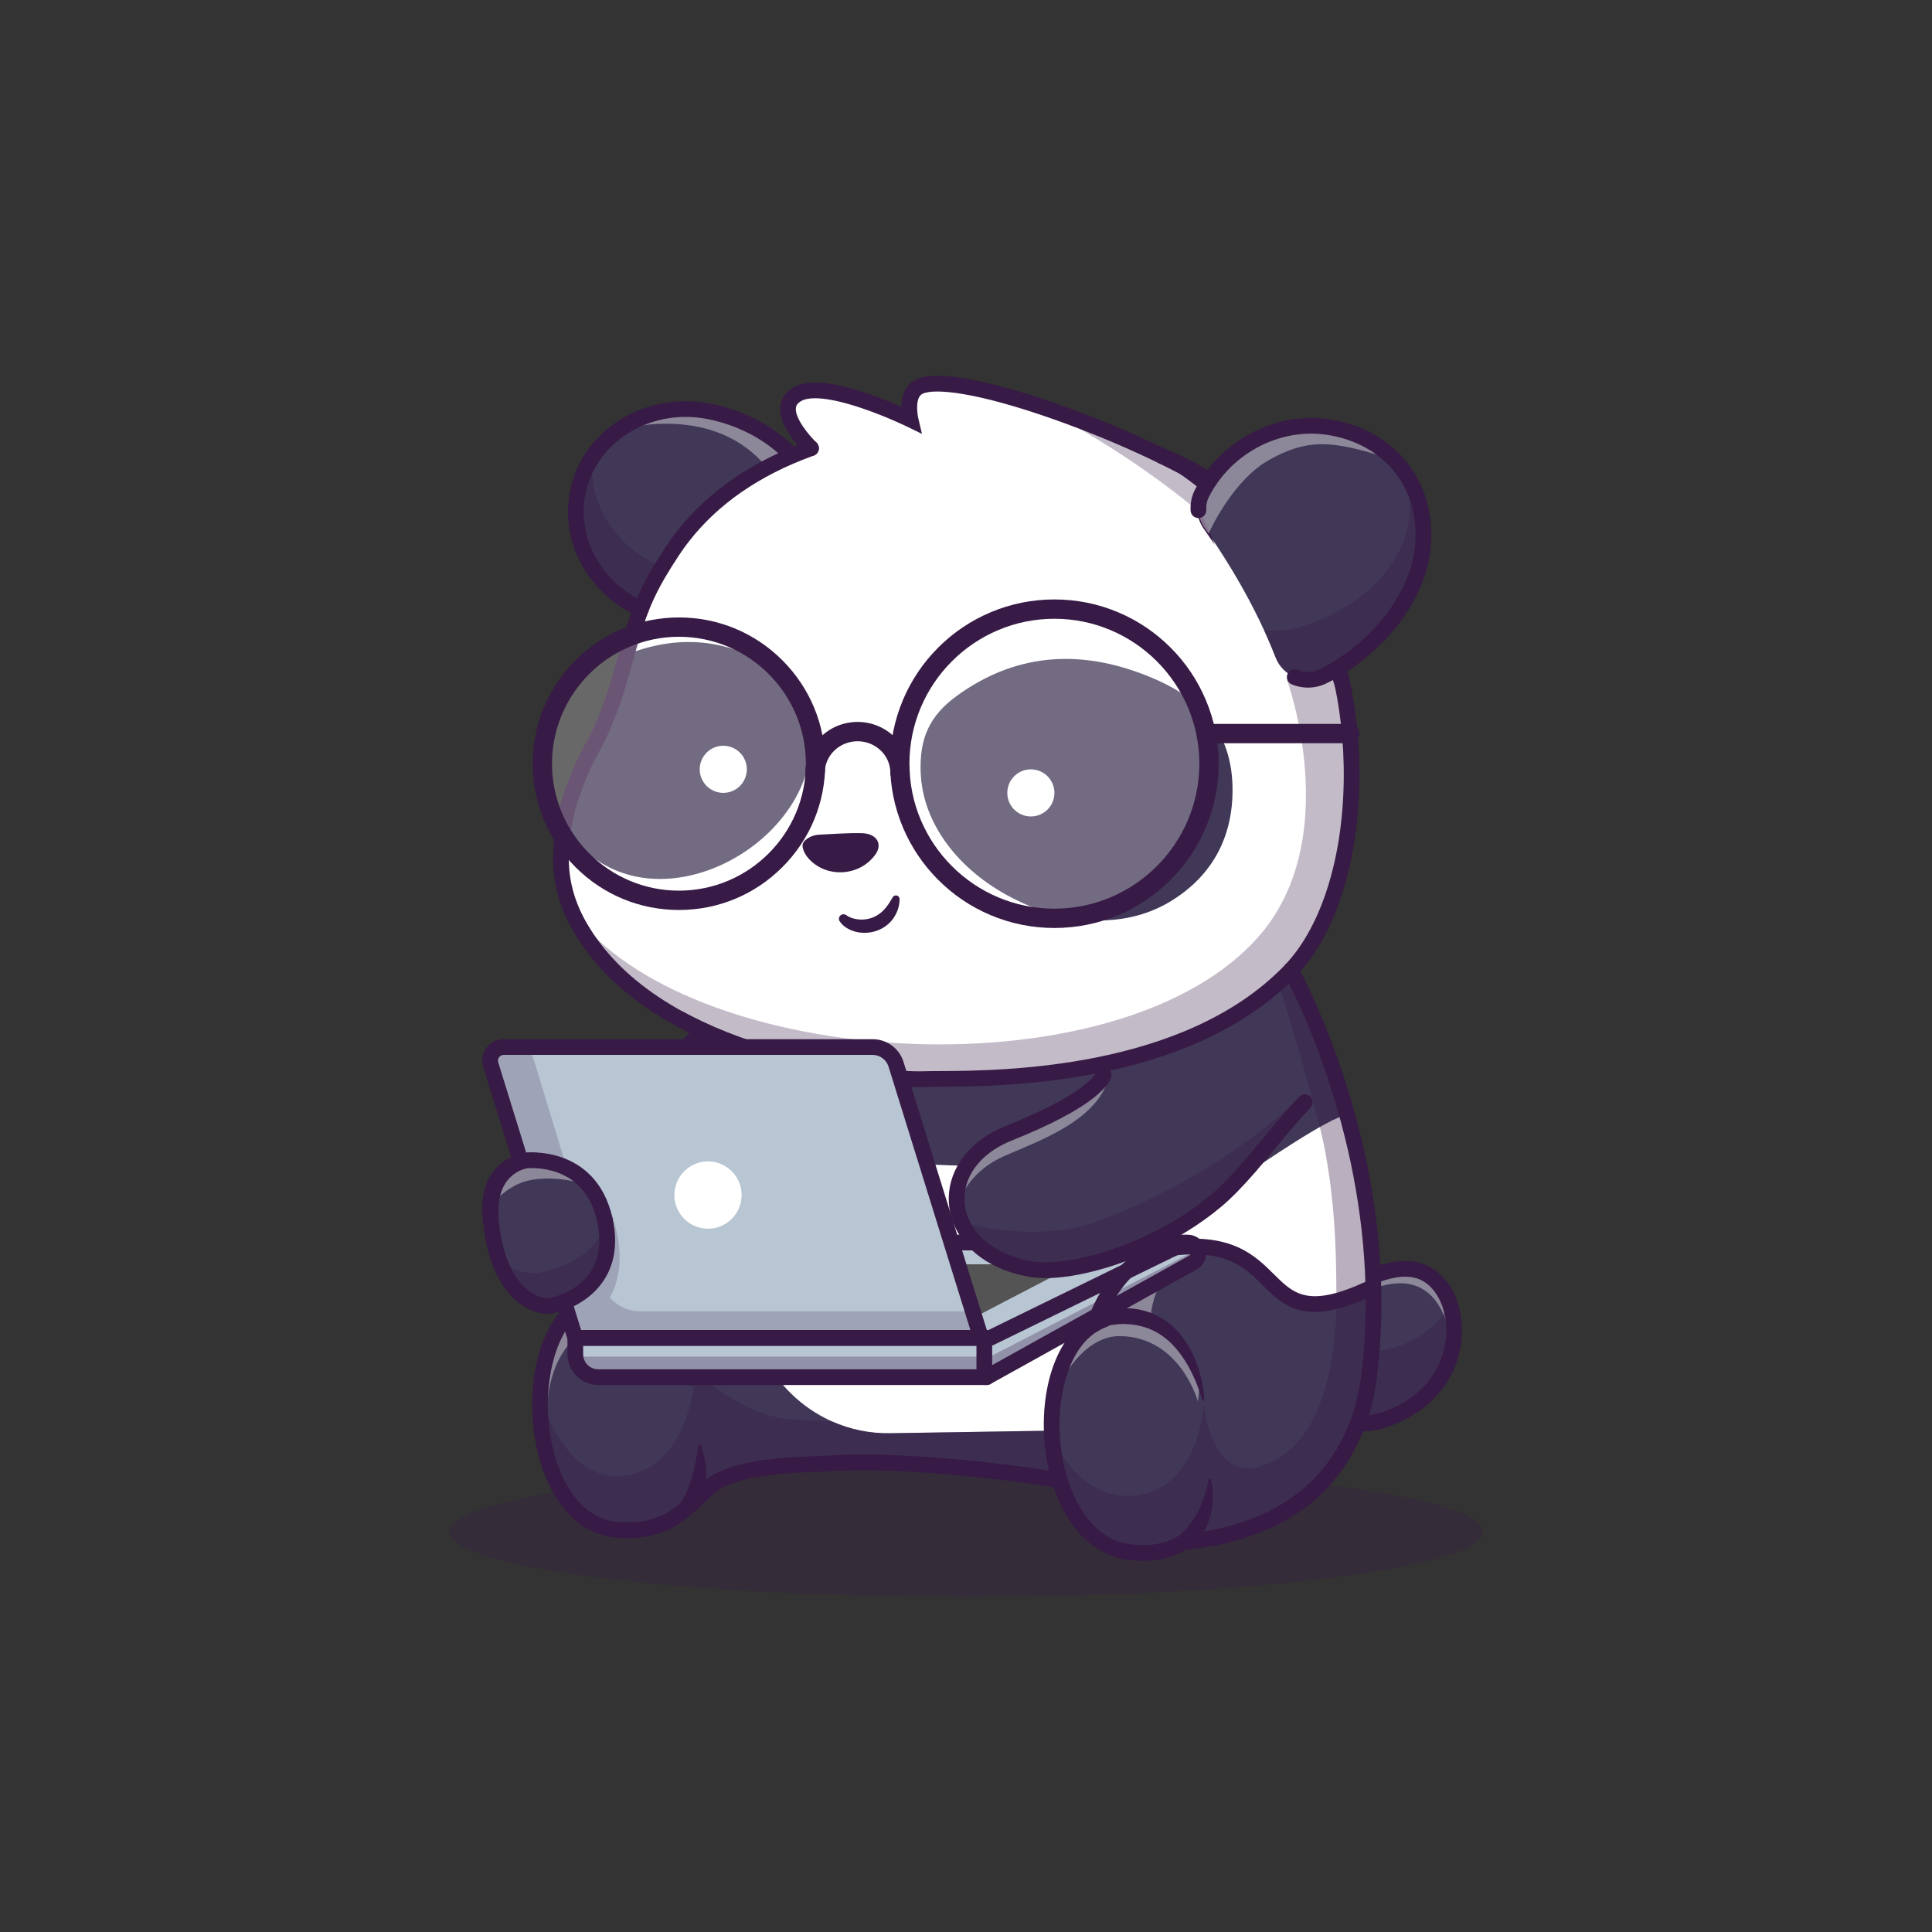 <?xml version="1.0" encoding="UTF-8"?><svg id="Layer_1" xmlns="http://www.w3.org/2000/svg" viewBox="0 0 4000 4000"><rect x="0" y="0" width="4000" height="4000" fill="#333333" stroke="none"/><path d="m2978.21,2658.15c54.08,62.53,47.76,200.62-73.31,264.77-78.08,41.37-143.09,30.37-190.22-32.2-76.35-101.37-20.58-166.08,55.23-211.44,75.81-45.36,157.16-80.26,208.3-21.13Z" style="fill:#413757;"/><g style="fill:none; opacity:.4;"><path d="m2759.9,2709.28c75.81-45.36,157.16-80.26,208.3-21.13,25.03,28.94,37.09,74.07,30.85,120.57,22.13-59.27,11.36-123.32-20.85-160.57-51.14-59.13-132.49-24.22-208.3,21.13-49.31,29.5-90.11,67.21-91.61,117.86,15.27-31.33,46.25-56.7,81.61-77.86Z" style="fill:#fff;"/></g><g style="fill:none; opacity:.35;"><path d="m2904.91,2922.91c-78.1,41.37-143.13,30.38-190.25-32.21-51.73-68.64-42.82-120.5-8.1-160.89,32.04,60.72,89.65,82.24,169.2,62.98,61.15-14.79,102.69-50.66,126.17-92.29,23.9,69.54,1.24,170.35-97.02,222.42Z" style="fill:#371a45;"/></g><path d="m2818.5,2963.74c-7.84,0-15.52-.63-23.03-1.91-36.19-6.12-67.74-26.76-93.78-61.33-32.4-43.02-45.08-84.05-37.67-121.94,8.17-41.81,40.08-78.85,97.54-113.23,49.21-29.44,85.8-45.4,118.66-51.76,46-8.9,83.11,2.52,110.28,33.94,30.4,35.15,43.07,90.18,33.06,143.61-11.71,62.51-51.15,114.42-111.05,146.16-33.21,17.59-64.72,26.45-94.01,26.45Zm90.8-320.54c-32.59,0-75.01,16.51-131.05,50.04-49.09,29.37-76.02,59.32-82.32,91.56-5.56,28.45,5.11,60.8,31.73,96.14,25.14,33.38,55.71,50.1,91.34,50.1,23.86,0,49.98-7.49,78.28-22.48,50.97-27,84.46-70.83,94.31-123.41,8.23-43.93-1.61-88.51-25.69-116.35-14.7-17-33.1-25.59-56.61-25.59Z" style="fill:#371a45;"/><g style="fill:none; opacity:.3;"><ellipse cx="2000" cy="3171.25" rx="1070" ry="135" style="fill:#371a45;"/></g><path d="m2843.81,2704.07c-7.03,50.79-120.63,63.62-120.63,63.62,0,0-471.27,219.02-680.39,224.87-375.26,10.5-515.06-109.07-515.06-109.07l26.07-344.82-8.27-134.22,53.99-19.86,85.56-31.45,595.17-53.9s381.7-150.16,450.77-111.89c69.03,38.31,119.82,465.89,112.79,516.73Z" style="fill:#fff;"/><path d="m2785.99,3001.64c-61.26,99.75-178.16,193.4-326.19,182.75h-.04c-24.39,21.58-61.95,35.48-119.66,29.22-99.18-10.81-154.25-122.83-161.82-236.85-1.22-18.37-1.22-36.83.04-54.91,5.98-85.6,39.92-163.12,103.41-188.36,0,0,.08-3.25.65-8.82.04-.61.12-1.3.2-1.99,3.13-27.19,17.68-97.72,85.11-118.49,38.66-11.87,75.6-22.15,110.44-24.1,41.01-2.32,79.18,6.95,114.01,38.74.93.85,1.83,1.67,2.72,2.52.69.61,1.38,1.26,2.03,1.91,49.02,45.48,87.07,92.84,170.8,68.69,22.07-6.34,47.31-17.68,76.74-35.32,0,0,2.76,245.26-58.45,345.01Z" style="fill:#413757;"/><g style="fill:none; opacity:.4;"><path d="m2480,2901.25s-35.82-132.33-160-135c-65.11-1.4-115.26,68.06-134.79,121.19,5.63-85.6,31.12-138.7,90.95-163.95,0,0,.08-3.25.61-8.82,7.05-.24,14.44-.2,22.21.2,219.23,11.26,181.02,186.37,181.02,186.37Z" style="fill:#fff;"/></g><g style="fill:none; opacity:.4;"><path d="m2473.13,2570.09l94.42,34.31c-177.75-48.25-185.31,122.92-185.31,122.92-37.15-12.15-76.5-14.76-104.67-14.63,3.13-27.19,17.68-97.72,85.11-118.49,38.66-11.87,75.6-22.15,110.44-24.1Z" style="fill:#fff;"/></g><path d="m2185.19,3063.17c-4.88-.98-365.94-29.39-479.15-32.84-12.88-.37-50.81-.33-93.57,4.11-51.78,5.37-110.72,17.15-140.92,42.31-52.47,43.74-80.81,96.86-190.43,90.93-106.25-5.77-161.9-132.51-163.07-255.47-.04-.77-.04-1.59-.04-2.36-.04-12.52.45-25,1.54-37.27,9.35-106.01,60.81-193.64,157.55-193.44,168.16.37,270.63,89.46,328.63,168.93,30.61,41.95,71.17,74.51,117.19,94.95,36.99,16.38,77.47,24.96,119.18,24.31l335.26-5.28,7.84,101.13Z" style="fill:#413757;"/><g style="fill:none; opacity:.35;"><path d="m2185.19,3063.17c-4.88-.98-365.94-29.39-479.15-32.84-12.88-.37-50.81-.33-93.57,4.11-51.78,5.37-110.72,17.15-140.92,42.31-52.47,43.74-80.81,96.86-190.43,90.93-106.25-5.77-161.9-132.51-163.07-255.47l5.49-6.18s48.25,153.93,155.96,150.03c151.29-5.49,160.56-215.18,160.56-215.18,0,0,91.17,82.35,176.9,94.99,17.6,2.6,56.01,5,105.97,7.15,36.99,16.38,77.47,24.96,119.18,24.31l335.26-5.28,7.84,101.13Z" style="fill:#371a45;"/></g><path d="m1240.64,2678.2s29.31-104.43,61.23-111.59c0,0-9.77,109.99-17.59,112.31s-43.64-.72-43.64-.72Z" style="fill:#575b5a;"/><path d="m1272.45,2682.3c-12.63,0-29.43-1.39-32.03-1.61l-3.01-.26.82-2.91c1.21-4.32,30.09-105.95,63.09-113.35l3.34-.75-.3,3.41c-.02.28-2.49,27.86-5.87,55.37-7.04,57.2-10.92,58.36-13.49,59.12-2.42.72-7.09.98-12.54.98Zm-28.56-6.34c11.26.87,33.39,2.16,39.37.65,4.3-5.04,11.27-57.07,15.76-106.39-11.41,5.28-24.27,24.42-37.42,55.8-8.96,21.36-15.47,42.4-17.71,49.94Z" style="fill:#371a45;"/><path d="m2591.51,2423.61s166.67-115.63,197.76-114.88c0,0-108.58-294.65-118.78-297.82,0,0-140.24,144.2-372.08,188.9-231.84,44.7-621.55,46.72-806.27-50.04,0,0-109.28,151.77-16.8,212.8,92.48,61.03,1116.18,61.03,1116.18,61.03Z" style="fill:#413757;"/><g style="fill:none; opacity:.35;"><path d="m2643.89,2026.64s41.52,126.04,86.47,298c41.26,157.86,35.35,333.7,36.69,361.07,0,0,74.03-15.2,76.81-44.51,2.77-29.31-48.52-440.56-160.88-623.99h-45.24l6.16,9.44Z" style="fill:#371a45;"/></g><g style="fill:none; opacity:.35;"><path d="m2478.94,2088.91c-106.57,54.84-255.66,94.81-422.6,107.08-238.27,17.47-448.89-26.21-555.2-104.56,23.09-18.11,39.41-26.67,39.41-26.67,21.22-9.76,25.74-9.63,79.08,6.26.13.04.26.09.38.13,29.83,8.86,74.86,22.67,146.45,42.31.04,0,.08.04.13.04,5.11,1.41,10.4,2.81,15.81,4.3,84.54,23.01,180.92,27.91,273.98,24.63h.21c145.21-5.16,282.42-30.38,354.17-38.14h.09c21.05-2.26,44.23-7.8,68.09-15.38Z"/><path d="m1953.12,2202.3c-78.96,0-155.13-6.8-224.34-20.2-96.56-18.69-175.79-49.35-229.12-88.66l-2.65-1.95,2.59-2.03c23.01-18.04,39.12-26.57,39.79-26.92l.12-.06c22.13-10.18,27.42-9.78,80.84,6.14l.46.15c4.6,1.37,9.65,2.88,15.12,4.51,29.85,8.93,70.72,21.16,130.87,37.67h.25l.37.18c2.39.66,4.81,1.31,7.27,1.98,2.75.74,5.54,1.5,8.37,2.28,74.79,20.36,164.17,28.38,273.23,24.54h.3c104.21-3.7,205.33-17.91,279.16-28.28,29.27-4.11,54.56-7.66,74.75-9.85h.22c19.53-2.12,42.23-7.26,67.47-15.28l1.9,4.61c-111.42,57.34-261.85,95.46-423.56,107.35-34.76,2.55-69.35,3.81-103.4,3.81Zm-447.83-110.94c110.85,79.85,321.41,118.96,550.87,102.14,149.08-10.96,288.46-44.27,396.27-94.4-14.93,3.76-28.75,6.33-41.3,7.68h-.22c-20.09,2.19-45.29,5.73-74.46,9.83-73.94,10.39-175.2,24.61-279.76,28.32h-.3c-109.48,3.86-199.34-4.22-274.64-24.71-2.83-.78-5.61-1.53-8.36-2.28-2.41-.65-4.79-1.3-7.13-1.94h-.25l-.37-.18c-60.29-16.55-101.24-28.8-131.14-37.74-5.47-1.64-10.52-3.15-15.19-4.54l-.46-.15c-53.68-15.99-57.13-15.61-77.19-6.39-1,.53-15.75,8.49-36.37,24.37Zm260.12,24.35s.03.02.05.02l-.05-.02Zm2.18-4.5l.05.02s-.03-.01-.05-.02Z" style="fill:#371a45;"/></g><g style="fill:none; opacity:.4;"><path d="m1422.33,2860.38s-74.24-130.27-167.38-118.55c-93.14,11.72-130.29,117.57-120.52,212.34,9.77,94.77-94.68-220.81,112.57-272.92,0,0,149.98-27.15,175.33,179.12Z" style="fill:#fff;"/></g><path d="m1539.37,2595.76s-21.26,41.97-89,88.54c-67.74,46.57-114.35,53.13-114.35,53.13,0,0-92.85-53.79-82.18-79.72s50.22-127.57,109.82-124.64,116.92,3.58,143.62,24.1,32.08,38.59,32.08,38.59Z" style="fill:#575b5a;"/><path d="m1335.52,2740.02l-.75-.43c-.23-.13-23.6-13.72-45.36-30.31-30.05-22.92-42.79-40.59-37.88-52.52l1.12-2.74c12.78-31.26,51.68-126.36,111.13-123.45,5.53.27,11.03.52,16.5.77,53.32,2.44,103.68,4.75,128.53,23.84,27.04,20.77,32.73,39.09,32.95,39.86l.28.95-.45.89c-.88,1.74-22.32,43.07-89.81,89.47-67.45,46.37-113.49,53.27-115.41,53.54l-.85.12Zm25.63-204.52c-22.81,0-45.29,16.04-66.84,47.74-18.3,26.91-30.94,57.81-37.02,72.67l-1.12,2.75c-3.83,9.31,9.06,25.87,36.29,46.65,19.29,14.72,39.87,27.04,44.06,29.51,6.55-1.16,50.94-10.29,112.45-52.57,60.85-41.84,84.1-80.31,87.68-86.69-1.52-3.87-8.62-19.3-30.87-36.4-23.6-18.13-73.2-20.41-125.71-22.81-5.47-.25-10.98-.5-16.52-.77-.8-.04-1.6-.06-2.4-.06Z" style="fill:#371a45;"/><path d="m1297.4,3184.39c-5.52,0-11.23-.16-17.16-.48-30.65-1.67-58.77-12.34-83.56-31.71-22.27-17.41-41.33-41.43-56.65-71.4-27.74-54.27-41.47-125.63-37.66-195.8,3.32-61.19,19.88-116.41,46.61-155.49,31.75-46.42,76.36-69.44,128.99-66.59,60.2,3.27,108.86,37.08,140.73,97.78,23.27,44.32,29.32,87.26,29.57,89.06,1.21,8.9-5.01,17.09-13.91,18.31-8.89,1.21-17.08-5-18.3-13.89h0c-.05-.39-5.71-39.8-26.55-79.12-26.61-50.22-64.73-77.02-113.3-79.66-96.41-5.24-136.39,99.82-141.36,191.38-6.83,125.81,46.35,259.21,147.17,264.69,81.58,4.43,113.31-25.76,150.06-60.72,9.15-8.71,18.61-17.71,29.1-26.44,52.14-43.43,174.77-47.65,227.14-49.45,7.35-.25,13.15-.45,16.63-.7,105.98-7.44,234.12,2.33,322.96,11.85,96.04,10.28,168.21,22.49,168.93,22.61,8.85,1.51,14.81,9.9,13.3,18.75-1.51,8.85-9.9,14.81-18.75,13.3-2.83-.48-285.61-48.02-484.16-34.08-4.06.29-10.11.49-17.79.76-44.82,1.54-163.86,5.63-207.44,41.93-9.66,8.05-18.73,16.68-27.5,25.02-36.27,34.5-73.7,70.11-157.08,70.11Z" style="fill:#371a45;"/><path d="m1642.02,2705.75c-4.26,0-8.51-1.66-11.7-4.97-15.22-15.78-29.33-32.55-42.98-48.77-47.34-56.27-92.05-109.43-176.95-114.04-47.22-2.55-87.67,20.12-120.23,67.41-25.51,37.06-36.31,75.82-36.42,76.21-2.37,8.65-11.31,13.76-19.96,11.4-8.66-2.36-13.77-11.28-11.41-19.94.48-1.77,12.08-43.77,40.48-85.33,38.93-56.98,90.56-85.43,149.31-82.22,98.95,5.38,150.36,66.48,200.07,125.58,13.29,15.8,27.04,32.14,41.49,47.12,6.24,6.46,6.05,16.75-.41,22.99-3.16,3.04-7.22,4.56-11.29,4.56Z" style="fill:#371a45;"/><path d="m1450.63,2992.24c1.16,2.74,2.14,5.45,3.04,8.21.91,2.75,1.74,5.53,2.49,8.33,1.51,5.6,2.71,11.28,3.68,17.02,1.88,11.49,2.84,23.24,2.45,35.22-.37,11.95-1.87,24.27-6.04,36.34-.49,1.51-1.04,3.02-1.67,4.51-.62,1.49-1.17,2.99-1.91,4.46-.72,1.47-1.42,2.94-2.17,4.4-.83,1.44-1.65,2.88-2.5,4.3-3.55,5.64-7.82,11.04-13.09,15.52-6.88,5.84-17.2,5-23.04-1.88-4.55-5.36-5.05-12.82-1.78-18.61l.83-1.46c2.14-3.78,4.33-7.44,6.4-11.36.5-1,1.02-1.98,1.54-2.97l1.47-3.08c.53-1,.97-2.09,1.45-3.14.23-.53.48-1.06.73-1.58.25-.52.46-1.09.69-1.63,1.9-4.31,3.62-8.88,5.31-13.56.87-2.33,1.67-4.73,2.48-7.14l1.12-3.67c.4-1.22.75-2.46,1.1-3.71,2.87-9.96,5.16-20.4,7.23-31.08,1.04-5.34,1.97-10.76,2.9-16.23l1.37-8.26,1.31-8.33v-.08c.22-1.31,1.45-2.21,2.76-2,.85.13,1.53.7,1.84,1.44Z" style="fill:#371a45;"/><path d="m1653.66,2230.85s-40.8,255.3,14.77,263.45c0,0,95.49-67.57,82.61-151.59-12.87-84.03-51.95-108.43-97.39-111.86Z" style="fill:#575b5a;"/><path d="m1669.06,2496.92l-.99-.15c-5.93-.87-11.09-4.25-15.34-10.04-34.5-46.99-2.9-247.76-1.54-256.29l.36-2.27,2.29.17c56.74,4.28,88.41,40.5,99.67,113.97,5.37,35.07-7.42,72.85-37.01,109.26-22.22,27.35-46.39,44.58-46.63,44.75l-.82.58Zm-13.29-263.39c-3.47,22.79-30.38,207.53.99,250.25,3.23,4.4,6.86,6.99,11.06,7.87,4.39-3.25,25.4-19.31,44.88-43.31,19.95-24.58,42.38-62.8,35.87-105.26-10.69-69.78-40.2-104.66-92.8-109.55Z" style="fill:#371a45;"/><path d="m1725.24,1741.13s26.32-23.96,51.91-21.22c25.59,2.74,100.96,6.32,100.96,6.32l76.91,9.68,25.9,41.99s-12.38,69.67-13.35,72.18c-.97,2.5-30.47,19.53-30.47,19.53,0,0-15.44-37.87-93.19-48.76s-147.93-22.68-133.14-64.14l14.48-15.57Z" style="fill:#fff;"/><path d="m1935.86,1873.21l-1.08-2.65c-.15-.36-16.09-36.7-91.22-47.23-66.72-9.35-118.92-18.4-133.45-42.4-4.44-7.33-5.01-15.77-1.7-25.06l.17-.49,14.98-16.1c1.11-1.01,27.46-24.68,53.86-21.86,25.22,2.7,100.06,6.27,100.81,6.31l.19.02,78.09,9.83,27.03,43.82-.17.94c-2.91,16.4-12.5,70.11-13.48,72.64-.35.91-1.29,3.32-31.55,20.79l-2.48,1.43Zm-222.91-115.18c-2.64,7.72-2.17,14.37,1.43,20.31,13.37,22.07,66.72,31.19,129.87,40.03,67.51,9.46,88.87,38.82,93.89,47.74,12.34-7.19,25.15-15.12,27.16-17.17,1.06-4.1,8.22-43.73,12.99-70.55l-24.77-40.16-75.62-9.52c-3.11-.15-76.06-3.65-101.01-6.33-23.56-2.53-48.37,19.17-49.89,20.52l-14.05,15.11Zm252.49,90.77h0Z" style="fill:#371a45;"/><path d="m1687.86,1094.86c-23.69,118.14-177.35,210.3-304.48,184.81-127.12-25.49-210.97-141.93-187.28-260.07,23.69-118.14,145.95-193.25,273.07-167.75,127.12,25.49,242.37,124.87,218.68,243.01Z" style="fill:#413757;"/><g style="fill:none; opacity:.35;"><path d="m1687.85,1094.87c-23.69,118.15-177.33,210.32-304.46,184.82-127.13-25.5-210.99-141.95-187.29-260.1,5.36-26.71,15.74-51.2,30.08-72.84-11.49,111.27,70.02,216.67,190.17,240.76,100.77,20.21,218.28-33.53,274.4-115.53-.39,7.56-1.35,15.16-2.89,22.88Z" style="fill:#371a45;"/></g><g style="fill:none; opacity:.4;"><path d="m1294.94,887.34s201.1-56.6,306.21,98.87c0,0,60.35-6.41,57.02-19.95-3.33-13.54-92.12-116.93-271.48-117.21,0,0-85.91,14.91-91.76,38.28Z" style="fill:#fff;"/></g><path d="m1427.56,1300.21c-16.14,0-32.02-1.51-47.38-4.59-65.52-13.14-122.41-49.27-160.19-101.73-38.04-52.83-52.19-115.86-39.83-177.48,12.36-61.62,49.71-114.32,105.18-148.4,55.09-33.84,121.51-45.24,187.03-32.1,67.34,13.51,130.89,46.8,174.34,91.35,48.85,50.09,69.13,110.75,57.09,170.8-12.16,60.64-56.26,117.85-120.98,156.98-48.88,29.55-103.43,45.16-155.25,45.16Zm-7.96-437.05c-100.24,0-188.55,64.89-207.55,159.64-21.89,109.16,56.4,217.24,174.53,240.93,56.8,11.39,122.19-1.92,179.42-36.51,56.94-34.43,95.55-83.83,105.92-135.55,12.65-63.06-19.38-111.87-48.48-141.7-38.99-39.98-96.38-69.93-157.45-82.17-15.6-3.13-31.14-4.63-46.38-4.63Zm268.26,231.7h.01-.01Z" style="fill:#371a45;"/><path d="m2671.94,2011.85c-235.67,243.47-682.48,220.38-755.56,223.23-76.48,3.03-504.07-31.02-685.8-272.11-88.29-117.05-82.53-219.57-26.67-364.65,2.39-6.14,4.64-11.55,6.95-16.49,14.79-32.26,28.97-46.27,58.93-128.47,6.43-17.6,12.23-36.52,17.64-56.2,27.1-97.41,52.37-209,127.06-285.53,70.14-71.88,163.28-132.09,268.65-174.57-29.57-37.41-70.18-100.35-29.32-121.78,50.28-26.38,192.13,42.61,235.33,64.81,7.54,3.92,12.06,6.35,12.61,6.65-.17-.43-4.47-3.5-6.18-8.19-6.77-18.71-15.81-64.59,21.01-84.83,46.23-25.4,359.24,46.19,574.21,220.33h-.26c306.92,237.34,426.05,744.99,181.39,997.79Z" style="fill:#fff;"/><path d="m1906.34,2237.76c-48.9,0-167.86-10.08-294.05-44.78-78.75-21.65-149.35-49.64-209.85-83.17-73.29-40.62-131.78-89.52-173.85-145.33-43.62-57.83-65.19-112.86-67.89-173.21-2.43-54.31,10.18-114.1,40.88-193.85,2.55-6.57,4.78-11.86,7.01-16.65,4.52-9.86,9.04-18.14,13.83-26.9,10.79-19.74,24.22-44.31,45.01-101.37,5.92-16.19,11.67-34.51,17.58-56.01,2.39-8.59,4.77-17.29,7.16-26.07,24.36-89.2,51.96-190.3,120.52-260.55,69.29-71.01,161.35-131.09,266.43-173.89-23.97-30.76-50.19-72.2-44.21-100.31,2.11-9.93,8.08-17.54,17.75-22.61,22.14-11.62,63.3-6.89,122.32,14.05,46.49,16.49,92.21,38.88,115.32,50.75,1.04.54,2.02,1.05,2.94,1.53-1.86-5.13-7.77-23.37-5.98-42.92,1.89-20.6,11.35-35.73,28.13-44.95,25.82-14.18,120.79.6,225.81,35.16,76.9,25.3,224.78,83.04,351.17,185.43l5.48,4.44h-.06c84.66,66.91,157.76,156.98,211.73,260.94,53.72,103.48,86.27,216.04,94.13,325.49,5.76,80.14-1.8,155.53-22.48,224.08-21.95,72.78-58.1,135.53-107.46,186.53h0c-91.45,94.48-225.22,160.01-397.59,194.76-139.39,28.1-268.19,28.63-330.08,28.88-12.75.05-22.82.09-29.58.36-2.93.12-6.33.18-10.15.18Zm-222.84-1425.94c-11.23,0-20.97,1.72-28.51,5.68-8.41,4.41-13.37,10.7-15.19,19.22-4.48,21.08,11.61,56.17,45.3,98.79l2.07,2.62-3.1,1.25c-105.72,42.62-198.32,102.79-267.8,174-67.66,69.31-95.08,169.75-119.28,258.37-2.4,8.78-4.77,17.49-7.17,26.08-5.94,21.63-11.73,40.07-17.7,56.39-20.92,57.41-34.45,82.17-45.32,102.06-4.75,8.68-9.23,16.88-13.68,26.6-2.16,4.64-4.41,9.99-6.89,16.35-52.84,137.24-65.47,240.52,26.34,362.24,95.82,127.11,260.1,193.43,381.04,226.69,135.48,37.25,262.42,46.02,302.67,44.42,6.85-.27,16.96-.31,29.76-.36,126.41-.51,511.11-2.07,724.1-222.11h0c94.71-97.86,140.36-242.32,128.54-406.77-16.33-227.19-134.99-452.23-309.66-587.31l-5.79-4.48h.47c-124.53-99.11-268.6-155.29-344.05-180.12-116.39-38.29-201.16-46.88-221.84-35.52-40.11,22.05-22.05,75.74-19.86,81.79,1.11,3.05,3.64,5.39,4.85,6.52.68.63,1.05.97,1.3,1.59l2.56,6.4-6.07-3.27c-.49-.26-5.02-2.7-12.58-6.63-35.75-18.37-142.72-70.49-204.51-70.49Z" style="fill:#371a45;"/><g style="fill:none; opacity:.3;"><path d="m2664.52,1407.45s120.18,329.43-59.6,532.66c-277.4,313.59-1092.21,280.15-1378.93-5.86,0,0,63.83,173.91,371.27,244.91,404.84,93.49,962.27,49.14,1116.86-224.9,154.59-274.04,54.28-565.85,54.28-565.85l-103.89,19.05Z" style="fill:#371a45;"/></g><g style="fill:none; opacity:.3;"><path d="m2495.5,1070.54c167.31,142.33,33.22-68.39,33.22-68.39,0,0-247.71-111.7-299.14-125.06-51.43-13.36,92.49,45.92,265.92,193.45Z" style="fill:#371a45;"/></g><path d="m1914.65,1602.73c7.32,218.55,314.13,379.93,506.94,264.54,92.47-55.38,134.17-141.49,129.95-245.28-4.02-100.57-59.85-171.84-152.75-212.09-141.49-61.39-280.45-58.34-408.79,34.69-57.68,41.81-77.7,88.66-75.36,158.15Z" style="fill:#413757;"/><path d="m1906.13,1598.47c7.32,218.55,314.13,379.93,506.94,264.54,92.47-55.38,134.17-141.49,129.95-245.28-4.02-100.57-59.85-171.84-152.75-212.09-141.49-61.39-280.45-58.34-408.79,34.69-57.68,41.81-77.7,88.66-75.36,158.15Z" style="fill:#413757;"/><path d="m1254.22,1791.99c-39.54-21.6-69.45-50.24-90.12-84.45,6.99-29.27,17.09-60.04,29.78-93.02l.04-.04c2.13-4.94,4.39-10.31,6.77-16.15.04-.13.13-.26.17-.38,14.79-32.21,28.97-46.23,58.93-128.43,6.43-17.64,20.2-65.7,25.65-85.39,2.68-9.59,5.2-18.66,7.67-27.27,105.33-42.91,211-38.14,313.14,30.3,52.07,34.9,71.84,76.31,73.37,139.29,4.81,198.35-252.55,360.18-425.42,265.54Z" style="fill:#413757;"/><path d="m2539.45,1035.51c-3.14,0-6.32-.91-9.12-2.81-76.64-52.02-212.46-116.24-346.02-163.62-164.9-58.5-250.99-65.47-274.61-53.66-15.13,7.56-10.72,40.96-8.72,49.48l7.87,33.41-30.82-15.03c-.42-.21-43.21-21.02-92.44-37.74-82.35-27.96-114.08-21.95-125.66-15.87-9.74,5.11-11.55,10.69-12.07,14.44-2.95,21.32,27.34,57.78,42.48,72.1,6.52,6.17,6.81,16.46.65,22.98-6.16,6.52-16.44,6.82-22.97.67-5.99-5.65-58.37-56.49-52.37-100.16,1.59-11.56,7.94-27.68,29.18-38.82,29.23-15.33,78.79-10.76,151.53,13.98,27.29,9.28,52.26,19.57,69.9,27.28.01-.78.03-1.57.06-2.36,1.24-32.87,16.37-47.21,28.84-53.44,22.52-11.26,61.96-11.12,120.6.42,49.57,9.75,111.61,27.62,179.42,51.68,135.94,48.23,274.66,113.92,353.4,167.36,7.43,5.04,9.37,15.15,4.32,22.58-3.14,4.63-8.26,7.13-13.47,7.13Z" style="fill:#371a45;"/><path d="m1905.65,2250.6c-44.54,0-165.11-7.95-303.63-46.69-76.17-21.31-144.86-48.56-204.15-81.01-76.67-41.95-137.81-92.77-181.74-151.03-45.4-60.19-67.85-117.73-70.67-181.08l-.02-.76c-.01-.32-.03-.64-.03-.97-.09-1.92-.13-3.78-.17-5.42-.09-3.57-.09-7.22,0-10.82.04-2.53.09-5.09.22-7.76.08-2.27.2-4.51.35-6.81,0-.9.06-1.81.18-2.72,1.66-25.73,5.12-50.23,10-70.95,7.29-41.04,35.26-103.12,38.22-109.61l.02-.05.37-.81c4.72-10.28,9.34-18.73,14.24-27.69,11.12-20.34,23.73-43.38,44.19-99.52,6.1-16.72,19.65-63.92,25.26-84.16l1.87-6.7c2.02-7.24,3.93-14.07,5.84-20.71,2.23-7.84,4.12-14.37,5.89-20.31v-.14l1.22-3.97c18.78-62.48,36.56-105.52,86.72-180.96,6.39-9.63,13.24-19.15,20.35-28.29l.75-.92c32.34-41.55,72.25-78.7,118.63-110.45,44.41-30.4,95.06-56.05,150.54-76.25,1.12-.42,2.33-.86,3.59-1.31,8.46-3.02,17.76,1.39,20.78,9.85,3.02,8.46-1.39,17.76-9.85,20.78-1.13.4-2.22.81-3.31,1.21-109.32,39.8-195.19,99.31-255.32,176.91l-.74.91c-6.4,8.27-12.57,16.86-18.34,25.56-48.21,72.51-64.47,111.78-82.68,172.39l-.29.95c-.11.45-.24.89-.38,1.33-1.87,6.26-3.87,13.15-6.29,21.64-1.89,6.57-3.78,13.35-5.78,20.53l-1.87,6.68c-4.54,16.37-19.08,67.53-26.03,86.58-21.3,58.44-35.11,83.7-46.21,103.99-4.74,8.67-8.84,16.17-13.02,25.21l-.03.08-.38.81c-.29.62-29.32,64.16-36.01,102.52l-.2.97c-4.57,19.24-7.8,42.3-9.35,66.67v.03s-.09,1.39-.09,1.39c-.16,2.26-.27,4.44-.35,6.64v.26c-.12,2.17-.16,4.4-.2,6.75v.19c-.08,3.08-.08,6.2,0,9.27.04,1.69.08,3.3.16,4.96l.02.82c.01.33.03.66.03.99,2.56,56.37,22.95,108.07,64.14,162.68,41.13,54.56,98.79,102.36,171.38,142.08,57.12,31.26,123.5,57.57,197.3,78.22,135.72,37.97,263.08,46.95,303.5,45.35,7.12-.28,17.4-.33,30.41-.38,124.96-.54,505.24-2.18,714.1-217.95,80.26-82.9,126.32-237.23,123.21-412.84v-.43c-1.36-75.78-12.14-151.34-31.17-218.49-56.61-199.42-175.16-337.11-352.33-409.25-8.32-3.39-12.31-12.87-8.93-21.19,3.39-8.32,12.87-12.31,21.19-8.93,186.92,76.1,311.86,220.94,371.35,430.49,19.8,69.86,31,148.32,32.4,226.91v.45c1.52,86.39-8.79,170.89-29.83,244.39-23.07,80.62-57.57,145.05-102.53,191.49-93.39,96.48-229.5,163.31-404.56,198.64-140.66,28.39-270.41,28.95-332.76,29.21-12.69.05-22.72.1-29.27.36-2.7.11-6.02.17-9.92.17Z" style="fill:#371a45;"/><path d="m2944.16,1146.02c-15.77,106.06-107.42,206.32-205.21,254.25-37.67,18.45-82.79-.04-98-39.16-42.27-108.74-101.2-201.63-138.61-256.21-2.94-4.3-5.75-8.35-8.39-12.19-14.74-21.13-17.09-48.7-5.37-71.63,47.34-92.72,153.95-152.88,260.94-136.95,12.23,1.83,23.99,4.39,35.28,7.63,112.11,32.3,177.38,133.11,159.36,254.25Z" style="fill:#413757;"/><path d="m2481.2,1055.69c7.37,16.02,14.79,32.94,22.11,50.62-3.28-4.82-6.43-9.37-9.37-13.59-7.75-11.12-12.06-23.95-12.74-37.03Z" style="fill:#575b5a;"/><path d="m2514.92,1127.78l-13.67-20.06c-2.94-4.32-6-8.76-9.36-13.57-7.91-11.34-12.47-24.6-13.19-38.33l-.68-13.01,5.45,11.84c7.6,16.52,15.05,33.58,22.15,50.71l9.29,22.42Z" style="fill:#371a45;"/><g style="fill:none; opacity:.35;"><path d="m2944.16,1146.02c-15.77,106.06-107.42,206.32-205.21,254.25-37.67,18.45-82.79-.04-98-39.16-7.46-19.17-15.42-37.84-23.69-55.86,12.23,1.79,51.06-.52,63.88-4.13,152.42-42.99,239.8-149.8,237.75-254.03-.4-20.52-4.55-39.51-3.74-58.56,26.72,43.89,37.84,98.26,29.02,157.49Z" style="fill:#371a45;"/></g><g style="fill:none; opacity:.4;"><path d="m2853.74,942.22c-100.94-30.59-150.62-32.89-227.96,11.08-67.42,38.33-114.49,130.56-123.44,151.61-2.94-4.3-5.75-8.35-8.39-12.19-14.74-21.13-17.09-48.7-5.37-71.63,47.34-92.72,153.95-152.88,260.94-136.95,12.23,1.83,23.99,4.39,35.28,7.63l68.94,50.45Z" style="fill:#fff;"/></g><path d="m2708.02,1423.67c-11.45,0-22.92-2.26-33.74-6.8-8.28-3.47-12.18-13-8.71-21.28,3.47-8.28,13-12.18,21.28-8.71,14.74,6.18,30.71,5.74,44.95-1.23,101.8-49.88,182.52-149.41,196.29-242.02,8.94-60.15-4.14-117.48-36.84-161.42-32.68-43.92-83.87-73.04-144.13-82-97.71-14.53-198.07,38.21-244.08,128.26-4.21,8.24-6.13,17.55-5.56,26.92.55,8.96-6.28,16.67-15.24,17.22-8.95.53-16.67-6.28-17.22-15.24-.92-15.17,2.21-30.28,9.06-43.69,24.73-48.41,65.54-89.65,114.9-116.13,51.31-27.52,107.65-37.72,162.91-29.5,68.83,10.23,127.58,43.88,165.43,94.75,37.9,50.93,53.15,116.85,42.92,185.62-7.91,53.17-34.01,107.45-75.47,156.97-38.03,45.41-87.28,84.29-138.67,109.47-11.98,5.87-25.02,8.82-38.09,8.82Z" style="fill:#371a45;"/><path d="m1696.32,1728.08c-9.53.47-18.87,3.57-26.45,9.37-3.62,2.78-6.77,6.04-7.85,9.87-2.36,8.4,4.87,22.22,11.91,30.05,37.51,41.76,106.63,36.95,138.73-8.58,15.14-21.47,2.46-43.06-28.21-43.79-27.91-.66-55.88,1.5-88.13,3.07Z" style="fill:#371a45;"/><circle cx="1497.47" cy="1592.77" r="48.77" style="fill:#fff;"/><circle cx="2134.21" cy="1641.54" r="48.77" transform="translate(172 3485.24) rotate(-80.78)" style="fill:#fff;"/><path d="m1752.87,1895.19c.48.3.95.59,1.39.9.23.15.43.31.67.46l.74.41,1.43.83c.51.25,1.03.49,1.52.75.25.13.49.26.75.38l.8.33c.53.22,1.05.45,1.56.68l1.64.59c.55.19,1.07.42,1.65.57,4.47,1.4,9.2,2.27,13.97,2.64,9.57.71,19.25-.74,27.91-4.11,4.35-1.67,8.42-3.91,12.26-6.53,3.84-2.63,7.45-5.67,10.8-9.21,3.35-3.52,6.46-7.48,9.45-11.78,2.99-4.32,5.59-9.08,8.57-14.01l.28-.47c2.19-3.64,6.92-4.8,10.56-2.61,2.42,1.46,3.75,4.06,3.72,6.69-.09,6.53-1.1,13.12-3.1,19.59-2.04,6.45-4.98,12.77-8.9,18.65-1.03,1.44-2.05,2.88-3.11,4.31l-3.49,4.06c-1.21,1.32-2.52,2.55-3.81,3.81-.63.65-1.34,1.2-2.03,1.78l-2.09,1.73c-5.67,4.48-12.09,8.03-18.81,10.64-13.48,5.18-28.2,6.4-42.11,3.6-6.96-1.41-13.76-3.82-20.07-7.41-6.29-3.54-12.15-8.51-16.46-14.88-2.92-4.32-1.78-10.19,2.54-13.11,3.18-2.15,7.21-2.1,10.28-.19l1.47.92Z" style="fill:#371a45;"/><g style="fill:none; opacity:.35;"><path d="m2628.65,2634.76l-31.75-11.5-24.31-8.86c7.15,1.95,14.55,4.27,22.27,6.95,10.69,3.7,21.95,8.17,33.78,13.41Z" style="fill:#fff;"/><path d="m2627.8,2637.11l-31.75-11.5-24.31-8.86,1.51-4.76c7.16,1.95,14.5,4.24,22.44,7,10.71,3.71,22.14,8.25,33.97,13.49l-1.86,4.64Z" style="fill:#371a45;"/></g><path d="m2453.39,3208.44c-8.29,0-15.37-6.31-16.17-14.72-.85-8.94,5.71-16.87,14.65-17.72,213.42-20.27,343.79-138.75,367.09-333.61,16.62-138.34,9.17-284.25-22.14-433.7-3.7-17.64-7.77-35.42-12.1-52.85-43.7-177.75-107.78-304.9-126.38-339.63-4.24-7.92-1.26-17.77,6.66-22.01,7.92-4.24,17.77-1.26,22.01,6.66,19.05,35.58,84.68,165.78,129.28,347.18,4.41,17.78,8.57,35.95,12.35,53.98,32.04,152.93,39.64,302.39,22.6,444.24-3.25,27.16-13.13,109.84-67.3,189.49-30.6,45-70.59,82.05-118.86,110.1-58.07,33.76-128.78,54.79-210.15,62.52-.52.05-1.04.07-1.56.07Z" style="fill:#371a45;"/><path d="m1464.38,2126.37s-210.67,144-81.21,368.23c0,0,115.3,135.7,325.12-31.57,0,0,89.13-160.35-43.33-213.31,0,0-141.22-22.69-122.84-55.74,18.38-33.05,3.79-31.53-6.34-36.69-10.13-5.16-71.41-30.92-71.41-30.92Z" style="fill:#575b5a;"/><path d="m1510.64,2549.04c-15.12,0-29.87-1.69-44.17-5.07-55.22-13.06-84.01-46.35-85.21-47.76l-.26-.37c-29.77-51.56-43.99-103.19-42.26-153.46,1.38-40.25,12.92-79.69,34.31-117.22,36.35-63.79,89.38-100.49,89.92-100.86l1.12-.77,1.26.53c2.51,1.05,61.48,25.86,71.57,31,1.41.72,2.99,1.33,4.52,1.92,4.38,1.68,9.34,3.59,11.22,8.76,2.19,6.04-.39,15.13-8.36,29.46-1.66,2.98-1.76,5.87-.33,8.83,10.25,21.11,91.09,38.36,121.38,43.23l.27.04.26.1c34.16,13.66,56.84,35.64,67.39,65.34,12.4,34.89,5.52,74.26-2.44,101.14-8.59,29-20.25,50.15-20.37,50.36l-.24.43-.39.31c-48.13,38.37-95.31,63.93-140.23,75.96-20.14,5.4-39.86,8.1-58.98,8.1Zm-125.42-55.91c2.23,2.52,30.89,33.88,82.7,46.04,49.58,11.64,131.17,7.57,238.42-77.78,3.48-6.49,44.31-84.92,22.23-146.99-10.03-28.2-31.66-49.15-64.28-62.26-7.49-1.22-111.53-18.6-124.8-45.93-2.17-4.47-2.02-9,.45-13.44,6.91-12.43,9.61-20.95,8.03-25.32-1.1-3.02-4.44-4.31-8.31-5.79-1.65-.63-3.36-1.29-5-2.13-9.12-4.65-61.1-26.57-69.96-30.31-7.73,5.58-54.51,40.8-87.38,98.58-32.88,57.79-58.18,150.71,7.91,265.34Z" style="fill:#371a45;"/><g style="fill:none; opacity:.35;"><path d="m1395.86,2221.8s-35.88,147.21,56.62,199.32c92.49,52.11,240.89,26.38,290.4-38.01,0,0-23.7,145.32-174.86,146.87-151.16,1.55-205.93-35.03-220.56-130.73-14.62-95.7,48.4-177.44,48.4-177.44Z"/><path d="m1559.18,2532.52c-72.06,0-121.11-9.36-153.93-29.31-33.87-20.58-52.45-52.53-60.25-103.59-7.64-50.02,6.05-96.11,18.89-125.97,13.89-32.31,29.84-53.17,30-53.37l7.2-9.33-2.79,11.45c-.09.37-8.86,37.04-6.3,79.5,2.34,38.86,14.95,90.7,61.72,117.05,42.68,24.04,100.9,32.93,159.73,24.39,56.38-8.19,104.03-31.27,127.46-61.74l6.05-7.86-1.6,9.79c-.25,1.51-6.3,37.3-31.14,73.86-14.62,21.51-32.73,38.73-53.82,51.16-26.35,15.53-57.41,23.59-92.33,23.95-2.99.03-5.95.05-8.87.05Zm-168.1-299.39c-5.85,9.03-14.6,23.85-22.66,42.63-12.55,29.23-25.94,74.32-18.48,123.11,7.56,49.47,25.42,80.33,57.91,100.07,33.32,20.25,84.2,29.32,160.16,28.54,61.82-.63,109.62-25.17,142.07-72.92,16.61-24.45,24.68-48.99,28.13-62.11-25.87,27.58-71.28,48.16-124.05,55.83-59.91,8.7-119.28-.4-162.91-24.98-21.57-12.15-38.02-30.41-48.91-54.27-8.66-18.97-13.82-41.5-15.35-66.96-1.71-28.54,1.61-54.5,4.09-68.94Z" style="fill:#371a45;"/></g><g style="fill:none; opacity:.35;"><path d="m1540.83,2169.28s-54.92,32.19-16.12,74.5c36.88,40.22,136.3-11.48,190.52,77.43,0,0-14.4-67.82-42.58-77.59-28.19-9.77-137.38-3.91-134.31-48.2l2.5-26.14Z" style="fill:#fff;"/><path d="m1720.71,2335l-7.62-12.49c-31.85-52.23-79.29-54.88-121.15-57.21-28.78-1.61-53.64-2.99-69.08-19.83-11.29-12.31-16.04-25.07-14.11-37.91,3.65-24.26,29.7-39.79,30.81-40.44l4.22-2.47-2.96,31c-2.03,29.39,53.18,35.23,93.49,39.49,16.62,1.76,30.97,3.27,39.16,6.11,29.19,10.12,43.61,76.61,44.21,79.44l3.04,14.31Zm-182.88-160.69c-7.31,5.34-21.7,17.73-24.14,34.01-1.69,11.27,2.64,22.63,12.85,33.77,14.06,15.34,37.98,16.67,65.67,18.22,20.58,1.15,43.91,2.45,65.75,10.21,20.79,7.39,37.67,19.71,51.27,37.48-5.77-19.99-18.47-55.46-37.41-62.02-7.64-2.65-21.73-4.14-38.04-5.86-42.34-4.48-100.32-10.61-97.95-44.87l2-20.93Z" style="fill:#371a45;"/></g><path d="m1512.68,2559.26c-30.4,0-58.12-4.93-82.69-14.72-29.58-11.79-54-30.31-72.56-55.04-21.45-28.57-34.27-64.89-37.07-105.03-2.71-38.69,3.91-80.04,19.15-119.6,23.44-60.77,70.32-111.36,105.53-143.1,6.67-6.01,16.95-5.48,22.96,1.19,6.01,6.67,5.48,16.95-1.19,22.96-32.57,29.37-75.83,75.87-96.96,130.64-27.52,71.47-22.31,145.59,13.59,193.42,31.69,42.23,84.25,61.52,151.98,55.78,77.55-6.56,131.58-31.32,160.61-73.58,34.08-49.62,22.48-107.58,15.91-130.19-16.88-57.96-90.42-72.3-134.36-80.88-12.4-2.42-22.19-4.33-29.48-6.84-16.67-5.75-25.78-14.88-27.09-27.15-2.01-18.88,16.83-31.84,22.66-35.36,7.68-4.65,17.68-2.19,22.33,5.5,4.65,7.68,2.19,17.68-5.5,22.33-1.33.83-2.81,1.95-4.11,3.09.67.27,1.44.56,2.31.87,5.14,1.77,14.39,3.58,25.1,5.67,24.21,4.72,57.37,11.2,87.6,25.57,37.74,17.95,61.88,44.24,71.75,78.14,16.62,57.2,9.21,114.67-20.33,157.68-16.45,23.96-39.53,43.46-68.59,57.97-31.65,15.81-70.71,25.77-116.09,29.6-8.69.74-17.19,1.1-25.48,1.1Z" style="fill:#371a45;"/><path d="m1606.41,2204.51c-1.45,0-2.92-.2-4.39-.6-76.17-21.31-144.86-48.56-204.15-81.01-7.88-4.31-10.77-14.19-6.46-22.07,4.31-7.88,14.19-10.77,22.07-6.46,57.12,31.26,123.5,57.57,197.3,78.22,8.65,2.42,13.7,11.39,11.28,20.04-2.01,7.18-8.54,11.88-15.65,11.88Z" style="fill:#371a45;"/><path d="m2006.15,2769.98h-801.4c-8.07,0-15.21-5.26-17.6-12.97h0s-2.64-8.58-2.64-8.58l-10.81-34.92-56.13-181.24-22.68-73.29-82.8-267.31c-3.67-11.86,5.19-23.88,17.6-23.88h800.79c8.07,0,15.2,5.25,17.6,12.96l154.21,496.26,21.47,69.06c3.69,11.86-5.18,23.9-17.6,23.9Z" style="fill:#b8c5d3;"/><path d="m2042.81,2769.98v81.25h-804.16c-21.7,0-40-14.55-45.69-34.43-1.22-4.15-1.87-8.58-1.87-13.13v-33.7h851.71Z" style="fill:#b8c5d3;"/><path d="m2050.2,2769.99l399.25-195.22c14.42-6.92,31.19,3.31,31.63,19.29h0c.23,8.24-4.15,15.91-11.35,19.91l-426.94,237.25" style="fill:#848484;"/><path d="m2044.01,2853.42l-2.43-4.37,426.94-237.25c6.41-3.56,10.27-10.33,10.06-17.66-.18-6.66-3.69-12.71-9.38-16.17-5.69-3.47-12.67-3.82-18.67-.94l-399.23,195.21-2.2-4.49,399.25-195.22c7.55-3.63,16.32-3.19,23.45,1.17,7.14,4.35,11.54,11.94,11.77,20.3.26,9.2-4.58,17.7-12.63,22.17l-426.94,237.25Z" style="fill:#371a45;"/><rect x="1971.09" y="2570.07" width="482.76" height="5" style="fill:#371a45;"/><g style="fill:none; opacity:.2;"><path d="m2031.18,2769.98h-840.01l-4.02-12.97-2.64-8.58-66.95-216.16-22.68-73.29-90.2-291.19h92.31l99.42,325.7,50.16-24.63s69.55,121.33,16.18,217.54c15.36,17.76,38,28.62,62.6,28.62h689l16.83,54.95Z" style="fill:#371a45;"/></g><g style="fill:none; opacity:.3;"><path d="m2042.81,2808.73v34.43h-804.16c-21.7,0-40-14.55-45.69-34.43h849.85Z" style="fill:#371a45;"/></g><rect x="2035.42" y="2769.99" width="5" height="81.24" style="fill:#371a45;"/><polygon points="1971.09 2572.57 2350.64 2577.53 2305.9 2683.16 2026.37 2764.46 1971.09 2572.57" style="fill:#b8c5d3;"/><polygon points="2012.05 2730.17 2228.11 2617.56 1994.94 2617.56 2012.05 2730.17" style="fill:#545454;"/><path d="m2053.24,2786.25h-874.07l-178.71-577.11c-4.22-13.63-1.79-28.04,6.68-39.53,8.47-11.49,21.51-18.08,35.78-18.08h763.59c29.62,0,55.43,19.01,64.22,47.29l182.51,587.42Zm-850.1-32.52h805.94l-169.41-545.26c-4.54-14.61-17.87-24.42-33.16-24.42h-763.59c-3.83,0-7.34,1.77-9.61,4.85-2.27,3.08-2.93,6.95-1.79,10.62l171.62,554.21Z" style="fill:#371a45;"/><path d="m2042.79,2867.49h-804.15c-35.18,0-63.79-28.62-63.79-63.79v-49.96h867.94c8.98,0,16.26,7.28,16.26,16.26s-7.28,16.26-16.26,16.26h-835.43v17.45c0,17.25,14.03,31.27,31.27,31.27h804.15c8.98,0,16.26,7.28,16.26,16.26s-7.28,16.26-16.26,16.26Z" style="fill:#371a45;"/><path d="m2050.2,2769.99l399.25-195.22c14.42-6.92,31.19,3.31,31.63,19.29h0c.23,8.24-4.15,15.91-11.35,19.91l-426.94,237.25" style="fill:#b8c5d3;"/><g style="fill:none; opacity:.3;"><path d="m2481.06,2594.06v.65c0,8.01-4.35,15.41-11.34,19.27l-426.91,237.26,3.7-40.81,416.06-214.66c3.66-1.91,6.62-4.72,8.74-8.09,1.59-2.68,2.68-5.69,3.05-8.86,3.94,3.78,6.54,9.11,6.71,15.24Z" style="fill:#371a45;"/></g><path d="m2042.81,2867.49c-5.71,0-11.25-3.02-14.23-8.36-4.36-7.85-1.53-17.75,6.31-22.11l426.94-237.25c1.91-1.06,3.05-3.07,2.99-5.25-.08-2.75-1.78-4.2-2.79-4.81-1-.61-3.05-1.46-5.51-.3l-399.18,195.19c-8.07,3.94-17.8.6-21.75-7.46-3.94-8.07-.6-17.8,7.46-21.75l399.35-195.27c11.76-5.64,25.42-4.96,36.56,1.83,11.13,6.79,18,18.63,18.36,31.67.4,14.35-7.15,27.6-19.7,34.58l-426.94,237.25c-2.5,1.39-5.21,2.05-7.88,2.05Z" style="fill:#371a45;"/><path d="m2453.85,2588.83h-482.76c-8.98,0-16.26-7.28-16.26-16.26s7.28-16.26,16.26-16.26h482.76c8.98,0,16.26,7.28,16.26,16.26s-7.28,16.26-16.26,16.26Z" style="fill:#371a45;"/><path d="m2037.92,2867.49c-8.98,0-16.26-7.28-16.26-16.26v-81.24c0-8.98,7.28-16.26,16.26-16.26s16.26,7.28,16.26,16.26v81.24c0,8.98-7.28,16.26-16.26,16.26Z" style="fill:#371a45;"/><g style="fill:none; opacity:.35;"><path d="m2785.99,3001.64c-61.26,99.75-178.16,193.4-326.19,182.75h-.04c-24.39,21.58-61.95,35.48-119.66,29.22-99.18-10.81-154.25-122.83-161.82-236.85,21.14,43.37,75.68,129.75,171.45,119.66,133.28-13.98,142.63-188.89,142.63-188.89,0,0,15.81,195.63,156.25,110.6,101.37-61.3,117.79-234.49,119.1-326.19,22.07-6.34,47.31-17.68,76.74-35.32,0,0,2.76,245.26-58.45,345.01Z" style="fill:#371a45;"/></g><path d="m2266.42,2757.16c-1.53,0-3.08-.22-4.62-.67-8.6-2.55-13.51-11.58-10.98-20.18.46-1.57,11.63-38.81,38.46-78.13,36.36-53.29,84.24-84.77,138.47-91.05,123.75-14.32,171.4,32.98,209.68,70.99,41.06,40.77,70.73,70.24,189,15.98,8.16-3.74,17.81-.16,21.56,8,3.74,8.16.16,17.81-8,21.56-62.28,28.57-108.73,37.93-146.2,29.45-34.97-7.92-57.49-30.28-79.28-51.91-36.78-36.53-74.82-74.29-183.03-61.77-44.96,5.21-83.6,30.89-114.85,76.34-24.17,35.16-34.53,69.42-34.64,69.76-2.1,7.06-8.58,11.63-15.58,11.63Z" style="fill:#371a45;"/><path d="m2441.29,3179.9c.92-.98,1.87-1.9,2.83-2.8.48-.45.96-.89,1.45-1.33.46-.47.91-.95,1.38-1.4.92-.93,1.86-1.82,2.8-2.72.88-.97,1.79-1.89,2.69-2.82.44-.48.93-.9,1.36-1.39l1.29-1.46c.86-.97,1.79-1.88,2.62-2.89,1.68-1.99,3.41-3.94,5.01-6.03,1.68-2.02,3.2-4.19,4.82-6.3,1.51-2.2,3.1-4.36,4.55-6.65,1.52-2.24,2.9-4.6,4.35-6.94,1.33-2.4,2.72-4.8,3.99-7.3,5.15-9.92,9.43-20.63,13.03-31.82,1.82-5.59,3.43-11.31,4.92-17.13.73-2.91,1.45-5.84,2.12-8.8.64-2.95,1.29-5.98,1.85-8.91l.03-.13c.23-1.18,1.37-1.96,2.55-1.74.84.16,1.48.79,1.7,1.56,3.41,12.37,4.61,25.05,4.51,37.91-.16,12.85-1.83,25.87-5.37,38.7-1.72,6.42-3.97,12.78-6.74,18.98-1.31,3.14-2.96,6.13-4.55,9.17-.85,1.49-1.77,2.95-2.66,4.42-.46.73-.87,1.48-1.37,2.19l-1.49,2.13-1.49,2.12-.75,1.06-.81,1.02-3.29,4.04c-1.12,1.33-2.35,2.57-3.53,3.85l-1.81,1.88c-.61.62-1.26,1.21-1.91,1.79-1.3,1.17-2.58,2.35-3.91,3.49-1.36,1.09-2.76,2.15-4.15,3.19-.69.53-1.4,1.04-2.11,1.55-.73.48-1.47.94-2.21,1.4-1.48.92-2.97,1.82-4.49,2.66-7.27,4.02-16.42,1.39-20.44-5.88-3.24-5.85-2.16-12.93,2.18-17.57l1.08-1.15Z" style="fill:#371a45;"/><path d="m2366.77,3231.4c-9.12,0-18.59-.53-28.41-1.6-48.27-5.25-90.44-32.57-121.94-79-27.01-39.82-45.63-93.64-52.43-151.55-7.12-60.69-1.15-121.54,16.82-171.35,20.54-56.91,54.92-95.38,99.45-111.23,8.46-3.01,17.76,1.4,20.77,9.86,3.01,8.46-1.4,17.76-9.86,20.77-78.15,27.83-106.89,145.91-94.88,248.16,10.21,86.99,54.47,192.1,145.59,202.01,38.1,4.15,69.32-.83,92.8-14.8,7.72-4.59,17.69-2.06,22.29,5.66,4.59,7.72,2.06,17.7-5.66,22.29-23.24,13.82-51.59,20.78-84.53,20.78Z" style="fill:#371a45;"/><path d="m2489.03,2898.19c-3.28-11.69-7.42-23.24-11.95-34.44-1.15-2.8-2.34-5.58-3.56-8.34-1.2-2.77-2.44-5.51-3.72-8.22-2.56-5.44-5.32-10.75-8.17-15.98-11.43-20.86-25.4-40.01-42.24-55.04-4.21-3.74-8.59-7.23-13.11-10.43-4.53-3.19-9.23-6.07-14.05-8.63-9.67-5.08-19.81-8.99-30.35-11.57-5.27-1.27-10.62-2.28-16.04-3-2.72-.31-5.44-.66-8.19-.82-2.75-.27-5.47-.38-8.2-.46-10.9-.31-21.62.65-32.19,2.77l-.24.05c-8.14,1.63-16.06-3.64-17.69-11.78-1.49-7.44,2.79-14.7,9.75-17.13,6.54-2.3,13.31-3.91,20.14-5.03,6.83-1.08,13.72-1.58,20.57-1.6,6.86,0,13.6.5,20.37,1.34,6.76.95,13.49,2.3,20.1,4.16,13.23,3.71,25.95,9.42,37.48,16.78,5.78,3.65,11.22,7.78,16.36,12.16,5.15,4.38,9.97,9.08,14.45,14.03,4.49,4.93,8.66,10.09,12.5,15.44,3.85,5.33,7.4,10.83,10.63,16.47,6.51,11.25,11.84,22.99,16.25,34.94,2.21,5.98,4.12,12.03,5.88,18.11.87,3.04,1.69,6.09,2.46,9.14.76,3.06,1.44,6.14,2.09,9.21,1.29,6.16,2.4,12.33,3.22,18.55.84,6.22,1.48,12.4,1.69,18.75.04,1.19-.89,2.18-2.08,2.23-1.01.03-1.88-.63-2.15-1.57l-.02-.08Z" style="fill:#371a45;"/><path d="m2701.48,2282.09c-37.39,38.78-75.15,88.18-113.85,132.84-23,26.53-46.36,51.42-70.15,71.4-91.49,76.73-213.32,125.64-304.02,139.52q-.05-.03-.09-.01c-30.9,4.72-58.2,5.4-79.43,1.69-22.89-3.98-43.23-10.31-61.07-18.44-.04.01-.09-.01-.15-.04-126.22-57.69-124.63-206.61,15.82-262.75,187.72-75.01,196.19-120.56,196.19-120.56" style="fill:#413757;"/><g style="fill:none; opacity:.35;"><path d="m2001.64,2532.9s147.49,43.27,277.92-6.86c261.32-100.44,406.71-249.98,406.71-249.98,0,0-108.19,167.24-164.59,206.65-56.4,39.41-353.7,279.3-520.04,50.19Z" style="fill:#371a45;"/></g><g style="fill:none; opacity:.4;"><path d="m1990.83,2476.36s19.8-52.82,88.14-82.79c68.34-29.97,191.62-72.62,215.58-160.05,0,0-73.37,55.59-108.62,67.19-35.25,11.6-152.58,56.84-165.01,88.11-12.43,31.27-48.8,55.27-30.08,87.53Z" style="fill:#fff;"/></g><path d="m2164.53,2646.17c-12.17,0-23.32-.88-33.39-2.64-23.17-4.03-44.78-10.53-64.25-19.32-.35-.14-.7-.29-1.05-.45-32.35-14.81-58.77-36.28-76.42-62.09-17.14-25.07-25.82-53.71-25.12-82.83.73-30.19,11.51-59.55,31.16-84.93,20.5-26.47,50.6-48.16,87.04-62.72,163.94-65.51,185.27-106.94,186.54-109.75,2.2-8.09,10.28-13.26,18.66-11.7,8.83,1.64,14.65,10.13,13.01,18.96-.97,5.19-6.16,19.66-33.44,41.8-35.23,28.59-93.33,59.17-172.7,90.89-60,23.98-96.55,68.19-97.76,118.25-1.13,46.8,28.74,89.01,80.05,113.4l2.75,1.25c17.14,7.82,36.36,13.61,57.11,17.22,18.9,3.3,44.11,2.76,72.98-1.56l5.14-1.61,1.25.63c75.93-12.65,195.56-55.09,290.95-135.09,19.99-16.78,41.7-38.89,68.31-69.59,14.05-16.21,28.22-33.35,41.92-49.93,23.78-28.77,48.38-58.52,72.51-83.54,6.23-6.46,16.52-6.65,22.99-.42,6.46,6.23,6.65,16.53.42,22.99-23.27,24.13-46.38,52.09-70.85,81.69-13.82,16.72-28.12,34.01-42.41,50.51-27.77,32.03-50.64,55.29-71.98,73.2-43.99,36.89-97.99,70-156.18,95.75-52.46,23.21-107.81,40.04-155.84,47.39l-5.17.79-.09-.05c-16.66,2.34-32.07,3.52-46.12,3.52Zm104.22-423.47s0,.03,0,.04c0-.01,0-.03,0-.04Zm0-.04s0,.02,0,.03c0-.01,0-.02,0-.03Zm.35-1.37s0,0,0,0t0,0Z" style="fill:#371a45;"/><path d="m1016.6,2546.45c-7.9,0-14.83-5.77-16.05-13.82-6.7-44.1.12-79.91,20.27-106.45,26.08-34.34,64.9-39.4,66.54-39.6l.29-.03c1.38-.14,34.22-3.32,72.76,11.89,35.47,13.99,82.91,46.7,107.49,123.04,2.75,8.55-1.95,17.71-10.49,20.46-8.55,2.75-17.71-1.95-20.46-10.49-16.42-51.02-45.75-85.42-87.17-102.24-29.78-12.09-55.8-10.54-58.6-10.33-2.56.41-28,5-44.74,27.34-14.42,19.25-19.04,46.68-13.74,81.53,1.35,8.88-4.75,17.17-13.63,18.52-.83.13-1.65.19-2.46.19Z" style="fill:#371a45;"/><path d="m1137.77,2703.56c-33.53,3.7-107.19-30.77-121.13-173.36-1.02-10.53-1.3-20.2-.93-29.06,3.86-89.99,73.61-98.41,73.61-98.41,0,0,84.99-10.24,134.5,57.23,12.4,16.87,22.56,38.57,28.62,66.5,28.86,133.04-81.09,173.36-114.66,177.1Z" style="fill:#413757;"/><g style="fill:none; opacity:.4;"><path d="m1223.82,2454.96c-41.99-13.17-87.07-19.27-127.06-11.34-38.17,7.56-67.27,36.3-81.05,52.52,3.86-89.99,73.61-98.41,73.61-98.41,0,0,84.99-10.24,134.5,57.23Z" style="fill:#fff;"/></g><g style="fill:none; opacity:.35;"><path d="m1137.77,2703.56c-26.1,2.89-76.5-17.36-104.14-93.69,27.92,21.1,57.35,27.44,76.33,25.73,32.6-2.93,123.73-28.62,143.4-104.46,25.32,129.3-82.43,168.73-115.6,172.42Z" style="fill:#371a45;"/></g><path d="m1132.78,2720.07c-19.55,0-41.79-8.75-60.82-24.18-27.47-22.27-62.18-68.82-71.52-164.12-6.61-67.45,16.74-103.31,37.5-121.52,22.73-19.95,46.77-23.35,49.43-23.67h.01c1.51-.18,37.51-4.29,77.69,10.35,37.59,13.69,86.01,46.68,103.25,126.09,11.35,52.29,4.07,96.92-21.62,132.66-32.21,44.81-84.15,61.48-107.11,64.03-2.22.25-4.49.37-6.8.37Zm-41.43-301.22c-1.1.17-17.95,2.96-33.1,16.86-21.04,19.29-29.6,50.55-25.45,92.89,8.25,84.12,36.98,123.66,59.64,142.03,17.28,14,33.82,17.83,43.55,16.76,14.47-1.61,57.82-13.85,84.3-50.69,20.09-27.95,25.56-63.88,16.24-106.79-11.31-52.12-39.1-86.59-82.6-102.43-32.05-11.67-60.76-8.83-62.59-8.63Zm-.09.01h0l-.13.02.13-.02Z" style="fill:#371a45;"/><circle cx="1465.82" cy="2474.24" r="69.64" style="fill:#fff;"/><g style="fill:none; opacity:.26;"><circle cx="1395.68" cy="1581.2" r="282.82" style="fill:#fff;"/></g><g style="fill:none; opacity:.26;"><circle cx="2189.15" cy="1590.84" r="320.11" style="fill:#fff;"/></g><path d="m1405.68,1884.02c-80.89,0-156.93-31.5-214.13-88.7-57.2-57.2-88.7-133.24-88.7-214.13s31.5-156.93,88.7-214.13c57.2-57.2,133.24-88.7,214.13-88.7s156.93,31.5,214.13,88.7c57.2,57.2,88.7,133.24,88.7,214.13s-31.5,156.93-88.7,214.13c-57.2,57.2-133.24,88.7-214.13,88.7Zm0-565.65c-144.92,0-262.82,117.9-262.82,262.82s117.9,262.82,262.82,262.82,262.82-117.9,262.82-262.82-117.9-262.82-262.82-262.82Z" style="fill:#371a45;"/><path d="m2182.98,1921.3c-45.91,0-90.45-9-132.39-26.74-40.5-17.13-76.87-41.65-108.1-72.88-31.23-31.23-55.75-67.6-72.88-108.1-17.74-41.94-26.74-86.49-26.74-132.39s9-90.45,26.74-132.39c17.13-40.5,41.65-76.87,72.88-108.1,31.23-31.23,67.6-55.75,108.1-72.88,41.94-17.74,86.49-26.74,132.39-26.74s90.45,9,132.39,26.74c40.5,17.13,76.87,41.65,108.1,72.88,31.23,31.23,55.75,67.6,72.88,108.1,17.74,41.94,26.74,86.49,26.74,132.39s-9,90.45-26.74,132.39c-17.13,40.5-41.65,76.87-72.88,108.1-31.23,31.23-67.6,55.75-108.1,72.88-41.94,17.74-86.49,26.74-132.39,26.74Zm0-640.21c-165.48,0-300.11,134.63-300.11,300.11s134.63,300.11,300.11,300.11,300.11-134.63,300.11-300.11-134.63-300.11-300.11-300.11Z" style="fill:#371a45;"/><path d="m2794.64,1538.78h-282.38c-11.05,0-20-8.95-20-20s8.95-20,20-20h282.38c11.05,0,20,8.95,20,20s-8.95,20-20,20Z" style="fill:#371a45;"/><path d="m1863.49,1620.35c-11.05,0-20-8.95-20-20,0-36.21-30.5-65.67-67.99-65.67s-67.99,29.46-67.99,65.67c0,11.05-8.95,20-20,20s-20-8.95-20-20c0-58.27,48.44-105.67,107.99-105.67s107.99,47.4,107.99,105.67c0,11.05-8.95,20-20,20Z" style="fill:#371a45;"/></svg>